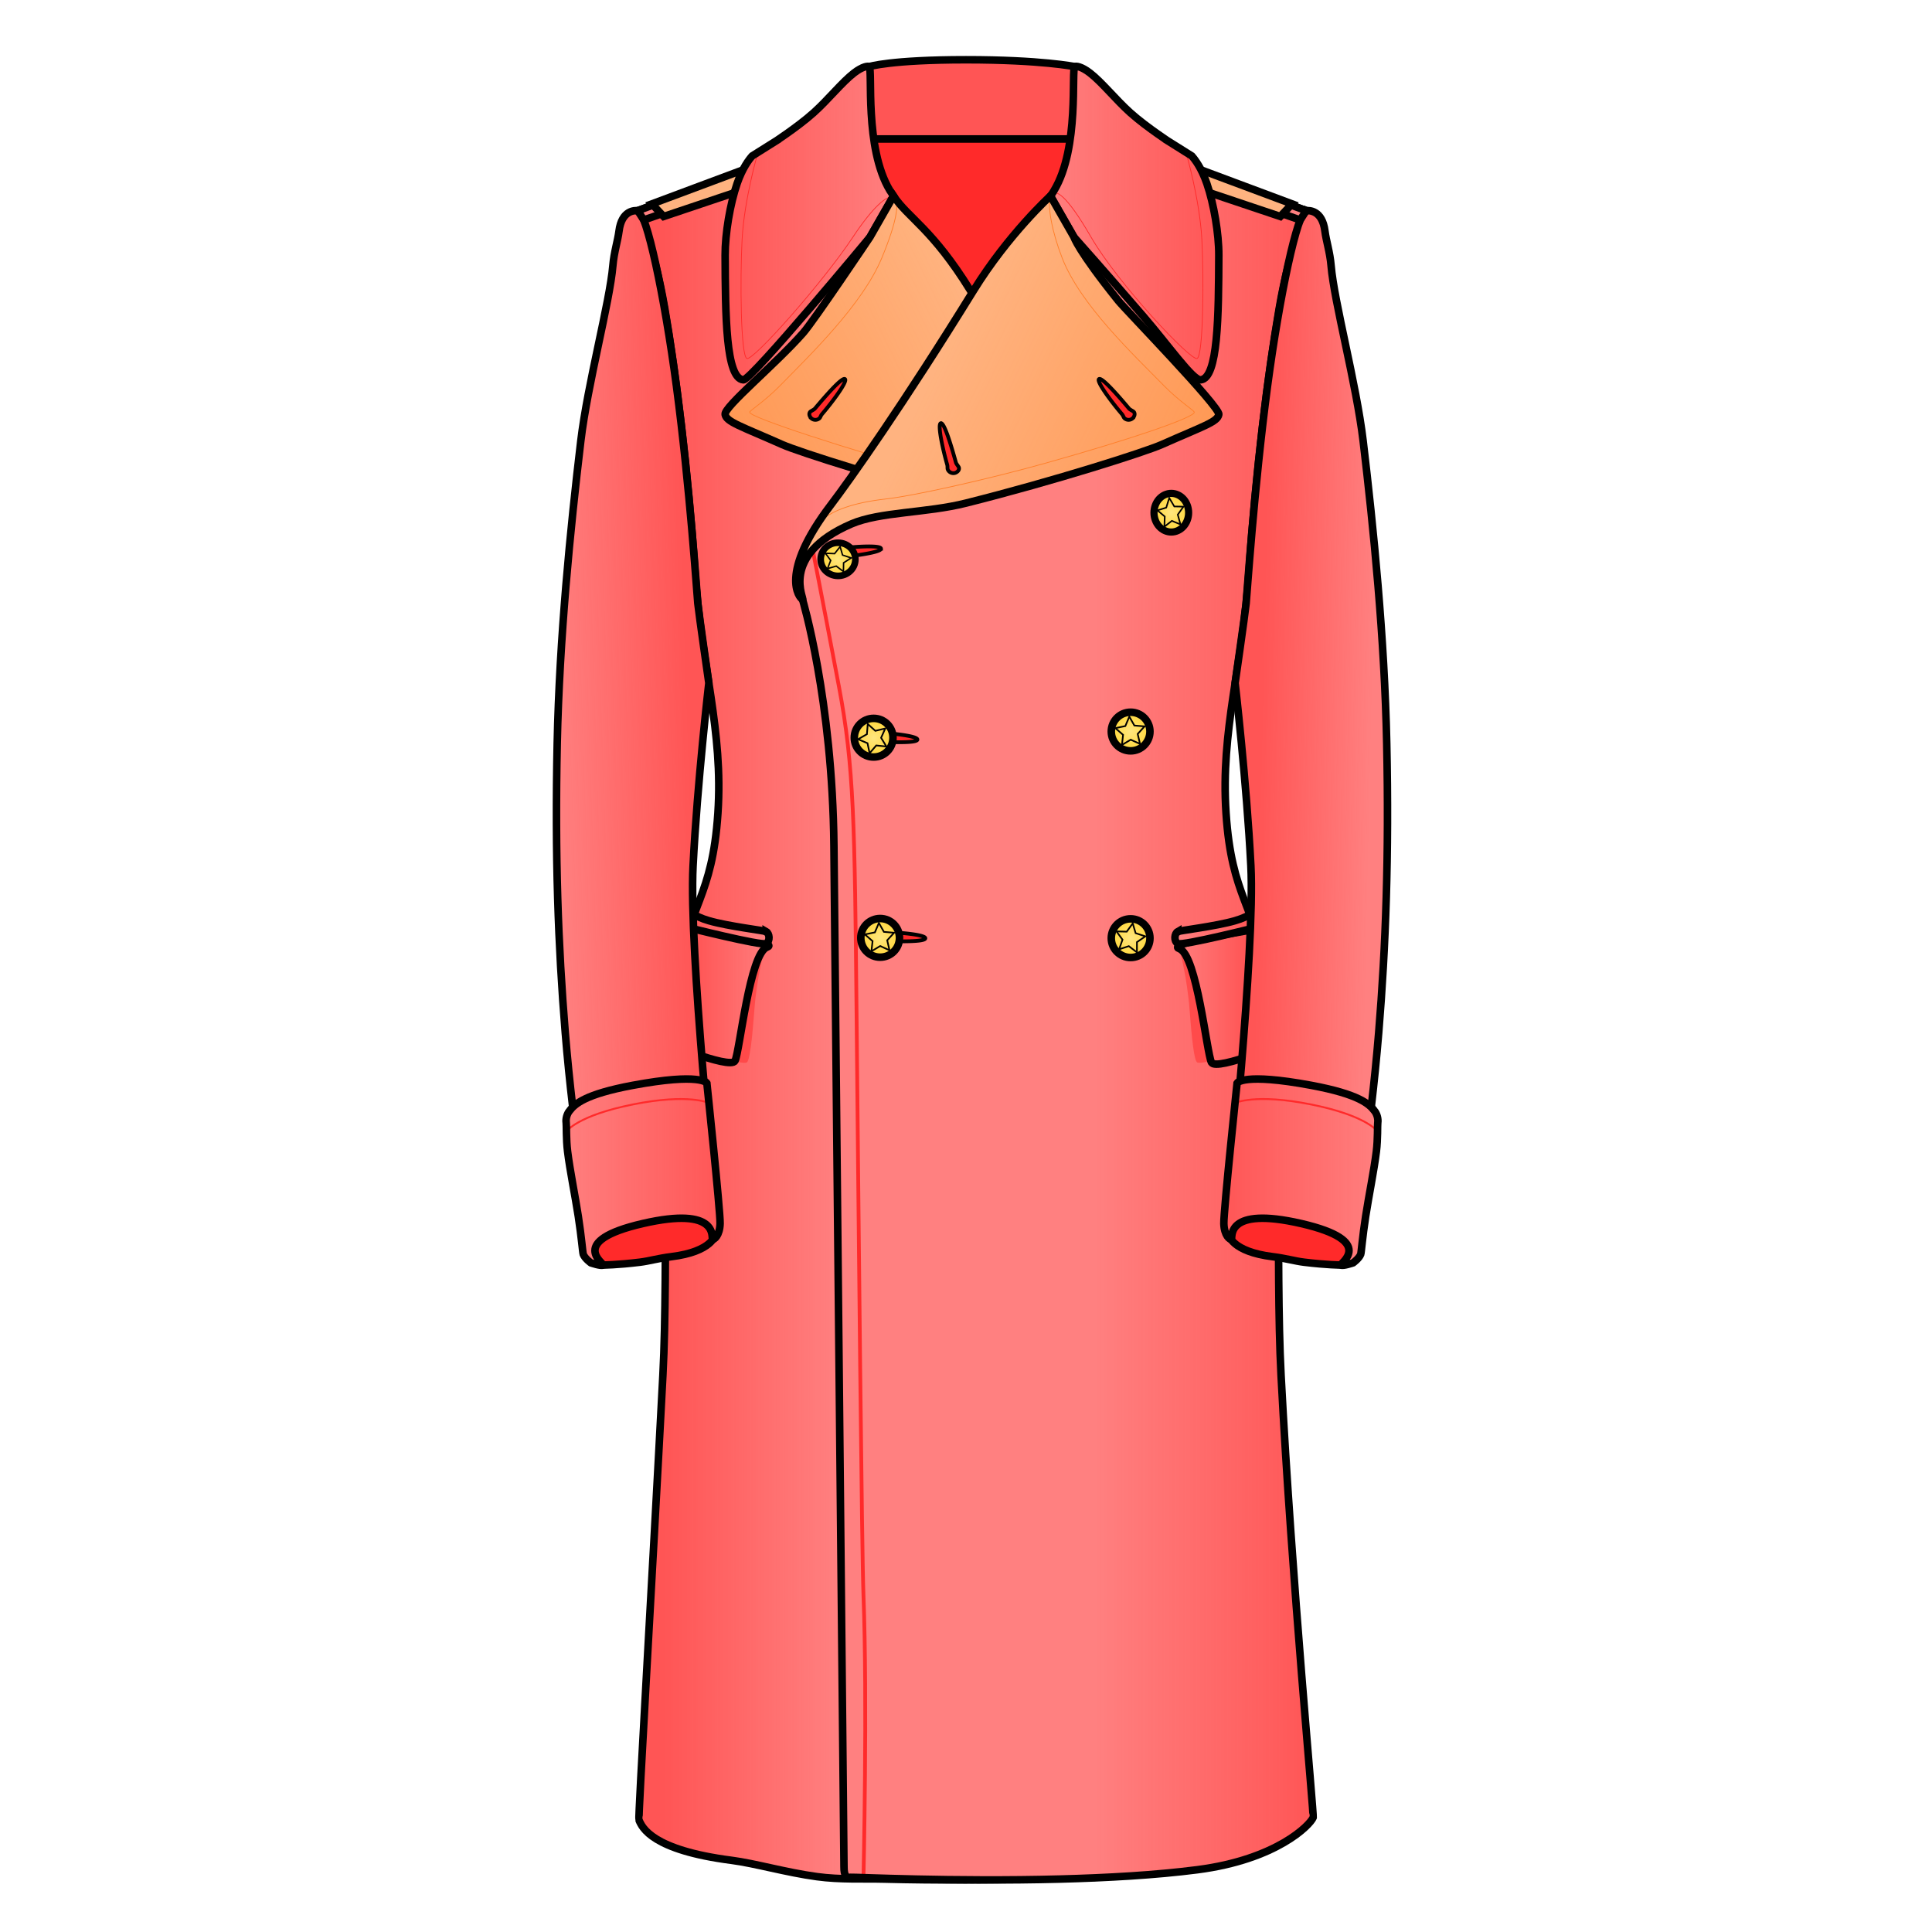 <svg xmlns="http://www.w3.org/2000/svg" xmlns:xlink="http://www.w3.org/1999/xlink" viewBox="0 0 256 256">
    <defs>
        <linearGradient id="innoGrad5">
            <stop offset="0" stop-color="#ffd42a" stop-opacity="0"/>
            <stop offset="1" stop-color="#ffd42a"/>
        </linearGradient>
        <linearGradient id="innoGrad4">
            <stop offset="0" stop-color="#ff7f2a" stop-opacity="0"/>
            <stop offset="1" stop-color="#ff7f2a" stop-opacity=".502"/>
        </linearGradient>
        <linearGradient id="innoGrad1">
            <stop offset="0" stop-color="#ff2a2a" stop-opacity=".502"/>
            <stop offset="1" stop-color="#ff2a2a" stop-opacity="0"/>
        </linearGradient>
        <linearGradient id="innoGrad3">
            <stop offset="0" stop-color="#ff7f2a" stop-opacity=".502"/>
            <stop offset="1" stop-color="#ff7f2a" stop-opacity="0"/>
        </linearGradient>
        <linearGradient id="innoGrad2">
            <stop offset="0" stop-color="#ff2a2a" stop-opacity="0"/>
            <stop offset="1" stop-color="#ff2a2a" stop-opacity=".502"/>
        </linearGradient>
        <linearGradient id="linearGradient932" x1="87.88" x2="111.052" y1="133.705" y2="133.705" gradientUnits="userSpaceOnUse" xlink:href="#innoGrad1"/>
        <linearGradient id="linearGradient955" x1="92.139" x2="102.374" y1="131.589" y2="131.589" gradientUnits="userSpaceOnUse" xlink:href="#innoGrad1"/>
        <linearGradient id="linearGradient978" x1="91.084" x2="101.521" y1="120.56" y2="123.438" gradientUnits="userSpaceOnUse" xlink:href="#innoGrad1"/>
        <linearGradient id="linearGradient1001" x1="73.234" x2="91.049" y1="90.121" y2="89.546" gradientUnits="userSpaceOnUse" xlink:href="#innoGrad2"/>
        <linearGradient id="linearGradient1032" x1="95.584" x2="118.982" y1="29.559" y2="29.559" gradientUnits="userSpaceOnUse" xlink:href="#innoGrad1"/>
        <linearGradient id="linearGradient1055" x1="96.151" x2="128.477" y1="54.956" y2="39.232" gradientUnits="userSpaceOnUse" xlink:href="#innoGrad3"/>
        <linearGradient id="linearGradient1131" x1="74.503" x2="95.918" y1="155.327" y2="155.327" gradientUnits="userSpaceOnUse" xlink:href="#innoGrad2"/>
        <linearGradient id="linearGradient1162" x1="145.175" x2="174.503" y1="133.705" y2="133.705" gradientUnits="userSpaceOnUse" xlink:href="#innoGrad2"/>
        <linearGradient id="linearGradient1185" x1="155.545" x2="165.102" y1="131.798" y2="131.798" gradientUnits="userSpaceOnUse" xlink:href="#innoGrad2"/>
        <linearGradient id="linearGradient1216" x1="156.063" x2="165.774" y1="123.438" y2="121.254" gradientUnits="userSpaceOnUse" xlink:href="#innoGrad2"/>
        <linearGradient id="linearGradient1239" x1="167.302" x2="181.857" y1="88.971" y2="89.299" gradientUnits="userSpaceOnUse" xlink:href="#innoGrad1"/>
        <linearGradient id="linearGradient1270" x1="138.586" x2="162" y1="29.559" y2="29.559" gradientUnits="userSpaceOnUse" xlink:href="#innoGrad2"/>
        <linearGradient id="linearGradient1301" x1="128.673" x2="161.737" y1="39.122" y2="54.986" gradientUnits="userSpaceOnUse" xlink:href="#innoGrad4"/>
        <linearGradient id="linearGradient1347" x1="161.666" x2="183.081" y1="155.327" y2="155.327" gradientUnits="userSpaceOnUse" xlink:href="#innoGrad1"/>
        <radialGradient id="radialGradient938" cx="149.813" cy="124.313" r="3.063" fx="149.813" fy="124.313" gradientUnits="userSpaceOnUse" xlink:href="#innoGrad5"/>
        <radialGradient id="radialGradient961" cx="116.624" cy="124.271" r="3.063" fx="116.624" fy="124.271" gradientUnits="userSpaceOnUse" xlink:href="#innoGrad5"/>
        <radialGradient id="radialGradient986" cx="115.762" cy="97.75" r="3.063" fx="115.762" fy="97.75" gradientUnits="userSpaceOnUse" xlink:href="#innoGrad5"/>
        <radialGradient id="radialGradient1010" cx="149.813" cy="96.932" r="3.062" fx="149.813" fy="96.932" gradientUnits="userSpaceOnUse" xlink:href="#innoGrad5"/>
        <radialGradient id="radialGradient1033" cx="155.205" cy="67.937" r="2.77" fx="155.205" fy="67.937" gradientTransform="matrix(1 0 0 1.095 0 -6.484)" gradientUnits="userSpaceOnUse" xlink:href="#innoGrad5"/>
        <radialGradient id="radialGradient1064" cx="112.287" cy="72.214" r="2.736" fx="112.287" fy="72.214" gradientTransform="matrix(1 0 0 .963 0 2.692)" gradientUnits="userSpaceOnUse" xlink:href="#innoGrad5"/>
    </defs>
    <g>
        <path fill="#ff2a2a" d="M115.284 15.75l29.889.404-4.429 32.513-29.001.833z"/>
        <path fill="#f55" stroke="#000000" stroke-miterlimit="10" d="M142.417 8.83S138 7.917 128 7.917s-12.833.913-12.833.913l-3.424 9.584h34.281z"/>
        <path fill="#ff8080" d="M84.501 27.914l25.75-9.5 8.167 12.084s30.584 39.167 32.416 42.751c1.834 3.583.416 6.166.416 6.166s-3.973 13.169-4.166 32.67c-.191 19.5-1.333 134-1.333 135.249 0 1.249-.292 1.497-.917 1.416-.271-.035-13.58.603-27.67.237-2.71-.07-5.81.101-8.913-.32-4.1-.555-8.197-1.762-11.333-2.167-10.515-1.358-11.834-4.333-12.25-5.333-.127-.306 1.72-31.336 3.167-58.916.791-15.086-.372-38.565 1.875-52.625 1.583-9.9 4.665-10.611 5.415-21.861.734-11.021-2.165-19.264-3.04-32.139-.885-13.015-2.496-26.006-4-34.75-1.476-8.578-3.584-12.962-3.584-12.962z"/>
        <path fill="url(#linearGradient932)" stroke="#000000" stroke-miterlimit="10" d="M84.501 27.914l25.75-9.5 8.167 12.084s30.584 39.167 32.416 42.751c1.834 3.583.416 6.166.416 6.166s-3.973 13.169-4.166 32.67c-.191 19.5-1.333 134-1.333 135.249 0 1.249-.292 1.497-.917 1.416-.271-.035-13.58.603-27.67.237-2.71-.07-5.81.101-8.913-.32-4.1-.555-8.197-1.762-11.333-2.167-10.515-1.358-11.834-4.333-12.25-5.333-.127-.306 1.72-31.336 3.167-58.916.791-15.086-.372-38.565 1.875-52.625 1.583-9.9 4.665-10.611 5.415-21.861.734-11.021-2.165-19.264-3.04-32.139-.885-13.015-2.496-26.006-4-34.75-1.476-8.578-3.584-12.962-3.584-12.962z"/>
        <path fill="#ff2a2a" fill-opacity=".502" d="M101.311 125.709s-1.015 3.666-1.348 8.047c-.275 3.62-.6 6.921-1.042 7.039-.917.246-4.566-1.129-4.566-1.129l2.191-12.417z"/>
        <path fill="#ff8080" d="M101.646 125.5c-2.313.813-3.625 13.813-4.25 15.063s-10.563-2.938-10.563-2.938l1.114-15.242c.001 0 16.012 2.305 13.699 3.117z"/>
        <path fill="url(#linearGradient955)" stroke="#000000" stroke-miterlimit="10" d="M101.646 125.5c-2.313.813-3.625 13.813-4.25 15.063s-10.563-2.938-10.563-2.938l1.114-15.242c.001 0 16.012 2.305 13.699 3.117z"/>
        <path fill="#ff8080" d="M101.521 123.438c.438.25.563 1.238 0 1.588-.563.35-10.698-2.205-10.698-2.205l.261-2.261s.802.848 2.855 1.44c2.602.751 7.338 1.298 7.582 1.438z"/>
        <path fill="url(#linearGradient978)" stroke="#000000" stroke-miterlimit="10" d="M101.521 123.438c.438.25.563 1.238 0 1.588-.563.35-10.698-2.205-10.698-2.205l.261-2.261s.802.848 2.855 1.44c2.602.751 7.338 1.298 7.582 1.438z"/>
        <path fill="#ff8080" d="M84.501 27.914c-.364-.031-2.125-.099-2.479 2.711-.16 1.27-.664 2.806-.813 4.563-.412 4.863-3.345 15.641-4.25 23.25C75.584 70 74.126 84.557 73.834 98.5c-.313 14.938.126 26.883 1.063 38.313 1.121 13.674 3.188 25.313 3.188 25.313l16.688-2.688s-3.5-33.625-2.938-44.688c.562-11.063 2.09-24.245 2.09-24.245s-1.28-8.887-1.461-10.562c-.095-.878-1.055-15.387-2.826-28.738-1.607-12.095-3.978-23.191-5.137-23.291z"/>
        <path fill="url(#linearGradient1001)" stroke="#000000" stroke-miterlimit="10" d="M84.501 27.914c-.364-.031-2.125-.099-2.479 2.711-.16 1.27-.664 2.806-.813 4.563-.412 4.863-3.345 15.641-4.25 23.25C75.584 70 74.126 84.557 73.834 98.5c-.313 14.938.126 26.883 1.063 38.313 1.121 13.674 3.188 25.313 3.188 25.313l16.688-2.688s-3.5-33.625-2.938-44.688c.562-11.063 2.09-24.245 2.09-24.245s-1.28-8.887-1.461-10.562c-.095-.878-1.055-15.387-2.826-28.738-1.607-12.095-3.978-23.191-5.137-23.291z"/>
        <path fill="#ff8080" stroke="#000000" stroke-miterlimit="10" d="M84.501 27.914l.799 1.233 23.284-8.084-.532-1.837z"/>
        <path fill="#ffb380" stroke="#000000" stroke-miterlimit="10" d="M100.252 21.841L86.375 27.02l1.564 1.664 13.395-4.497z"/>
        <path fill="#ff8080" d="M115.284 31.405S99.524 50.404 98.5 50.331c-2.333-.167-2.382-8.527-2.416-16.5-.013-2.843.666-6.833 1.583-9.5.713-2.073 1.577-3.19 2-3.667l3.583-2.25c-1.277.802 2.323-1.463 4.584-3.501 1.954-1.762 3.746-4.027 5.333-5.25 1.141-.879 1.875-.937 2-.833.5.416-.667 10.75 2.75 16.416.07.117.405.603.479.716z"/>
        <path fill="none" stroke="#ff2a2a" stroke-miterlimit="10" stroke-width=".1" d="M100.433 20.183s-1.813 6.194-2.099 11.504c-.286 5.31-.188 15.438.625 15.813s10.11-10.115 14.063-16.095c2.558-3.869 4.552-5.673 5.388-5.26"/>
        <path fill="url(#linearGradient1032)" stroke="#000000" stroke-miterlimit="10" d="M115.284 31.405S99.524 50.404 98.5 50.331c-2.333-.167-2.382-8.527-2.416-16.5-.013-2.843.666-6.833 1.583-9.5.713-2.073 1.577-3.19 2-3.667l3.583-2.25c-1.277.802 2.323-1.463 4.584-3.501 1.954-1.762 3.746-4.027 5.333-5.25 1.141-.879 1.875-.937 2-.833.5.416-.667 10.75 2.75 16.416.07.117.405.603.479.716z"/>
        <path fill="#ffb380" d="M115.284 31.405s-7.45 11.11-8.867 12.717c-3.679 4.173-10.5 9.792-10.333 10.792.167 1 2.06 1.547 7.583 4 2.117.94 14.052 4.771 25.917 7.75 5.268 1.323 11.441 1.149 15.166 2.75 9.773 4.201 6.084 10.167 6.5 10 .417-.167 3.167-3.417-3.75-12.5-2.553-3.353-9.61-13.348-18.916-28.417-5.055-8.186-8.245-9.604-10.188-12.536z"/>
        <path fill="none" stroke="#ff7f2a" stroke-miterlimit="10" stroke-width=".1" d="M118.41 26.144c.835.413.51 3.043-1.57 8.044-2.565 6.166-9.451 12.803-13.506 16.938-2.071 2.112-4 3.268-4 3.5 0 .688 13.04 4.908 24.752 8.188 6.756 1.892 13.07 2.338 16.186 3.313 8.516 2.664 9.623 4.313 9.623 4.313"/>
        <path fill="url(#linearGradient1055)" stroke="#000000" stroke-miterlimit="10" d="M115.284 31.405s-7.45 11.11-8.867 12.717c-3.679 4.173-10.5 9.792-10.333 10.792.167 1 2.06 1.547 7.583 4 2.117.94 14.052 4.771 25.917 7.75 5.268 1.323 11.441 1.149 15.166 2.75 9.773 4.201 6.084 10.167 6.5 10 .417-.167 3.167-3.417-3.75-12.5-2.553-3.353-9.61-13.348-18.916-28.417-5.055-8.186-8.245-9.604-10.188-12.536z"/>
        <path fill="#ff2a2a" stroke="#000000" stroke-miterlimit="10" d="M94.771 163.625s-.376 2.228-5.834 2.894c-1.655.202-2.922.581-4.146.73-3.059.374-4.896.376-4.896.376l-1.521-.708-.75-2.167 5.583-3.708 8.65-1.136 2.912 1.511v2.208z"/>
        <path fill="#ff8080" d="M75.498 147.135c-.422.515-.54 1.178-.477 1.615.055.377-.021 2.15.188 3.833.309 2.489.996 5.86 1.417 8.583.423 2.735.579 4.817.656 5.028.208.563 1.01 1.139 1.01 1.139s1.334.459 1.604.292c.27-.167-4.854-3.166 5.271-5.5s9.063 1.876 9.25 2.042c.187.166.958-.458 1-2.042.042-1.584-1.754-18.615-1.754-18.615s-.767-1.385-9.829.303c-6.359 1.184-7.65 2.485-8.336 3.322z"/>
        <path fill="none" stroke="#ff2a2a" stroke-miterlimit="10" stroke-width=".25" d="M75.054 149.919s1.431-2.107 8.863-3.586c7.432-1.479 10.022-.173 10.022-.173"/>
        <path fill="url(#linearGradient1131)" stroke="#000000" stroke-miterlimit="10" d="M75.498 147.135c-.422.515-.54 1.178-.477 1.615.055.377-.021 2.15.188 3.833.309 2.489.996 5.86 1.417 8.583.423 2.735.579 4.817.656 5.028.208.563 1.01 1.139 1.01 1.139s1.334.459 1.604.292c.27-.167-4.854-3.166 5.271-5.5s9.063 1.876 9.25 2.042c.187.166.958-.458 1-2.042.042-1.584-1.754-18.615-1.754-18.615s-.767-1.385-9.829.303c-6.359 1.184-7.65 2.485-8.336 3.322z"/>
        <path fill="#ff2a2a" stroke="#000000" stroke-miterlimit="10" stroke-width=".5" d="M111.962 50.229c-.395-.287-2.644 2.325-3.985 3.913-.131.156-.546.327-.637.442-.235.302-.007.7.181.858a.808.808 0 0 0 1.063-.019c.134-.12.146-.33.352-.568 1.288-1.497 3.423-4.338 3.026-4.626z"/>
        <path fill="#ff8080" d="M173.083 27.914l-25.75-9.5-8.167 12.084s-30.583 39.167-32.417 42.751c-1.834 3.584-.416 6.166-.416 6.166s3.974 13.169 4.166 32.67c.192 19.501 1.333 134 1.333 135.249 0 1.249.292 1.497.917 1.416.272-.035 13.581.603 27.67.237 6.29-.163 12.735-.526 18.246-1.238 10.515-1.358 14.918-5.915 15.334-6.915.127-.306-2.804-31.003-4.25-58.583-.791-15.086.372-38.565-1.875-52.625-1.583-9.9-4.665-10.611-5.415-21.861-.734-11.021 2.165-19.264 3.04-32.139.885-13.015 2.496-26.006 4-34.75 1.476-8.578 3.584-12.962 3.584-12.962z"/>
        <path fill="none" stroke="#ff2a2a" stroke-miterlimit="10" stroke-width=".5" d="M107.689 72.848s1.355 6.89 3.481 18.154c1.997 10.583 2.079 17.98 2.331 43.335.279 28.113.688 71.159.915 77.08.529 13.833 0 37.379 0 37.379"/>
        <path fill="url(#linearGradient1162)" stroke="#000000" stroke-miterlimit="10" d="M173.083 27.914l-25.75-9.5-8.167 12.084s-30.583 39.167-32.417 42.751c-1.834 3.584-.416 6.166-.416 6.166s3.974 13.169 4.166 32.67c.192 19.501 1.333 134 1.333 135.249 0 1.249.292 1.497.917 1.416.272-.035 13.581.603 27.67.237 6.29-.163 12.735-.526 18.246-1.238 10.515-1.358 14.918-5.915 15.334-6.915.127-.306-2.804-31.003-4.25-58.583-.791-15.086.372-38.565-1.875-52.625-1.583-9.9-4.665-10.611-5.415-21.861-.734-11.021 2.165-19.264 3.04-32.139.885-13.015 2.496-26.006 4-34.75 1.476-8.578 3.584-12.962 3.584-12.962z"/>
        <path fill="#ff2a2a" fill-opacity=".502" d="M156.273 125.709s1.015 3.666 1.348 8.047c.275 3.62.6 6.921 1.042 7.039.917.246 4.566-1.129 4.566-1.129l-2.191-12.417z"/>
        <path fill="#ff8080" d="M155.938 125.5c2.313.813 3.625 13.813 4.25 15.063s10.563-2.938 10.563-2.938l-1.114-15.242c-.001 0-16.012 2.305-13.699 3.117z"/>
        <path fill="url(#linearGradient1185)" stroke="#000000" stroke-miterlimit="10" d="M156.273 125.709c2.313.813 3.625 13.813 4.25 15.063s10.563-2.938 10.563-2.938l-1.114-15.242c-.001 0-16.012 2.305-13.699 3.117z"/>
        <path fill="#ff8080" d="M156.063 123.438c-.438.25-.563 1.238 0 1.588.563.35 10.698-2.205 10.698-2.205l-.261-2.261s-.802.848-2.855 1.44c-2.602.751-7.338 1.298-7.582 1.438z"/>
        <path fill="url(#linearGradient1216)" stroke="#000000" stroke-miterlimit="10" d="M156.063 123.438c-.438.25-.563 1.238 0 1.588.563.35 10.698-2.205 10.698-2.205l-.261-2.261s-.802.848-2.855 1.44c-2.602.751-7.338 1.298-7.582 1.438z"/>
        <path fill="#ff8080" d="M173.083 27.914c.364-.031 2.125-.099 2.479 2.711.16 1.27.664 2.806.813 4.563.412 4.863 3.345 15.641 4.25 23.25C182 70 183.458 84.557 183.75 98.5c.313 14.938-.126 26.883-1.063 38.313-1.121 13.674-3.188 25.313-3.188 25.313l-16.688-2.688s3.5-33.625 2.938-44.688c-.562-11.063-2.09-24.245-2.09-24.245s1.28-8.887 1.461-10.562c.095-.878 1.055-15.387 2.826-28.738 1.607-12.095 3.978-23.191 5.137-23.291z"/>
        <path fill="url(#linearGradient1239)" stroke="#000000" stroke-miterlimit="10" d="M173.083 27.914c.364-.031 2.125-.099 2.479 2.711.16 1.27.664 2.806.813 4.563.412 4.863 3.345 15.641 4.25 23.25C182 70 183.458 84.557 183.75 98.5c.313 14.938-.126 26.883-1.063 38.313-1.121 13.674-3.188 25.313-3.188 25.313l-16.688-2.688s3.5-33.625 2.938-44.688c-.562-11.063-2.09-24.245-2.09-24.245s1.28-8.887 1.461-10.562c.095-.878 1.055-15.387 2.826-28.738 1.607-12.095 3.978-23.191 5.137-23.291z"/>
        <path fill="#ff8080" stroke="#000000" stroke-miterlimit="10" d="M173.083 27.914l-.799 1.233L149 21.063l.532-1.837z"/>
        <path fill="#ffb380" stroke="#000000" stroke-miterlimit="10" d="M157.332 21.841l13.877 5.179-1.564 1.664-13.395-4.497z"/>
        <path fill="#ff8080" d="M139.188 25.962c.285-.358.245-.326.479-.716 3.417-5.667 2.25-16 2.75-16.416.125-.104.859-.046 2 .833 1.587 1.223 3.379 3.488 5.333 5.25 2.261 2.038 5.861 4.303 4.584 3.501l3.583 2.25c.423.476 1.287 1.594 2 3.667.917 2.667 1.596 6.657 1.583 9.5-.034 7.973-.083 16.333-2.416 16.5-1.024.073-4.19-4.474-7.584-8.417-4.336-5.039-9.2-10.509-9.2-10.509z"/>
        <path fill="none" stroke="#ff2a2a" stroke-miterlimit="10" stroke-width=".1" d="M157.151 20.183s1.813 6.194 2.099 11.504c.286 5.31.188 15.438-.625 15.813s-10.478-9.887-14.063-16.095c-3.24-5.611-4.864-6.635-5.343-5.396"/>
        <path fill="url(#linearGradient1270)" stroke="#000000" stroke-miterlimit="10" d="M139.188 25.962c.285-.358.245-.326.479-.716 3.417-5.667 2.25-16 2.75-16.416.125-.104.859-.046 2 .833 1.587 1.223 3.379 3.488 5.333 5.25 2.261 2.038 5.861 4.303 4.584 3.501l3.583 2.25c.423.476 1.287 1.594 2 3.667.917 2.667 1.596 6.657 1.583 9.5-.034 7.973-.083 16.333-2.416 16.5-1.024.073-4.19-4.474-7.584-8.417-4.336-5.039-9.2-10.509-9.2-10.509z"/>
        <path fill="#ffb380" d="M139.188 25.962l3.112 5.443s.515 1.759 5.867 8.426c1.001 1.246 13.5 14.083 13.333 15.084-.167 1.001-2.06 1.547-7.583 4-2.117.94-14.052 4.771-25.917 7.75-5.269 1.323-11.442 1.149-15.167 2.75-9.773 4.201-6.083 10.167-6.5 10-.417-.167-3.167-3.417 3.75-12.5 2.553-3.353 9.611-13.348 18.917-28.417 4.6-7.449 10.188-12.536 10.188-12.536z"/>
        <path fill="none" stroke="#ff7f2a" stroke-miterlimit="10" stroke-width=".1" d="M139.219 26.009c-.48 1.238.186 4.74 1.525 8.179 2.424 6.223 9.451 12.803 13.506 16.938 2.071 2.112 4 3.268 4 3.5 0 .688-8.17 3.513-19.882 6.792-6.756 1.892-16.952 4.249-21.056 4.708-8.867.991-9.623 4.313-9.623 4.313"/>
        <path fill="url(#linearGradient1301)" stroke="#000000" stroke-miterlimit="10" d="M139.188 25.962l3.112 5.443s.515 1.759 5.867 8.426c1.001 1.246 13.5 14.083 13.333 15.084-.167 1.001-2.06 1.547-7.583 4-2.117.94-14.052 4.771-25.917 7.75-5.269 1.323-11.442 1.149-15.167 2.75-9.773 4.201-6.083 10.167-6.5 10-.417-.167-3.167-3.417 3.75-12.5 2.553-3.353 9.611-13.348 18.917-28.417 4.6-7.449 10.188-12.536 10.188-12.536z"/>
        <path fill="#ff2a2a" stroke="#000000" stroke-miterlimit="10" d="M162.813 163.625s.376 2.228 5.834 2.894c1.655.202 2.922.581 4.146.73 3.059.374 4.896.376 4.896.376l1.521-.708.75-2.167-5.583-3.708-8.65-1.136-2.912 1.511v2.208z"/>
        <path fill="#ff8080" d="M182.086 147.135c.422.515.54 1.178.477 1.615-.055.377.021 2.15-.188 3.833-.309 2.489-.996 5.86-1.417 8.583-.423 2.735-.579 4.817-.656 5.028-.208.563-1.01 1.139-1.01 1.139s-1.334.459-1.604.292c-.27-.167 4.854-3.166-5.271-5.5s-9.063 1.876-9.25 2.042c-.187.166-.958-.458-1-2.042-.042-1.584 1.754-18.615 1.754-18.615s.767-1.385 9.829.303c6.359 1.184 7.65 2.485 8.336 3.322z"/>
        <path fill="none" stroke="#ff2a2a" stroke-miterlimit="10" stroke-width=".25" d="M182.53 149.919s-1.431-2.107-8.863-3.586c-7.432-1.479-10.022-.173-10.022-.173"/>
        <path fill="url(#linearGradient1347)" stroke="#000000" stroke-miterlimit="10" d="M182.086 147.135c.422.515.54 1.178.477 1.615-.055.377.021 2.15-.188 3.833-.309 2.489-.996 5.86-1.417 8.583-.423 2.735-.579 4.817-.656 5.028-.208.563-1.01 1.139-1.01 1.139s-1.334.459-1.604.292c-.27-.167 4.854-3.166-5.271-5.5s-9.063 1.876-9.25 2.042c-.187.166-.958-.458-1-2.042-.042-1.584 1.754-18.615 1.754-18.615s.767-1.385 9.829.303c6.359 1.184 7.65 2.485 8.336 3.322z"/>
        <path fill="#ff2a2a" stroke="#000000" stroke-miterlimit="10" stroke-width=".5" d="M124.667 56.08c.479-.097 1.44 3.213 2 5.215.055.196.362.524.396.667.089.372-.284.639-.521.705a.806.806 0 0 1-.958-.458c-.072-.164.004-.361-.083-.663-.553-1.897-1.314-5.369-.834-5.466zM145.622 50.229c.395-.287 2.644 2.325 3.985 3.913.131.156.546.327.637.442.235.302.007.7-.181.858a.808.808 0 0 1-1.063-.019c-.134-.12-.146-.33-.352-.568-1.288-1.497-3.423-4.338-3.026-4.626z"/>
    </g>
    <g>
        <path fill="#ff2a2a" stroke="#000000" stroke-miterlimit="10" stroke-width=".5" d="M121.558 98.004c-.059.484-3.503.348-5.58.246-.203-.011-.611.176-.757.164-.381-.033-.517-.472-.504-.717a.807.807 0 0 1 .739-.764c.179-.017.34.119.655.13 1.972.078 5.507.454 5.447.941zM116.737 72.698c.023.487-3.396.929-5.46 1.175-.202.023-.573.276-.719.289-.382.03-.588-.379-.617-.623a.81.81 0 0 1 .601-.877c.173-.045.355.061.668.02 1.957-.255 5.505-.475 5.527.016zM122.609 124.334c-.049.485-3.495.417-5.574.356-.203-.006-.607.188-.754.179-.382-.026-.526-.461-.519-.707a.807.807 0 0 1 .724-.778c.178-.02.343.112.658.117 1.975.04 5.516.345 5.465.833z"/>
        <circle cx="149.813" cy="124.313" r="2.563" fill="#ffe680"/>
        <circle cx="149.813" cy="124.313" r="2.563" fill="url(#radialGradient938)" stroke="#000000" stroke-miterlimit="10"/>
        <path fill="none" stroke="#000000" stroke-miterlimit="10" stroke-width=".219" d="M150.092 122.352l.386 1.298 1.289.419-1.117.768v1.355l-1.076-.824-1.287.419.451-1.278-.797-1.096 1.355.035z"/>
        <circle cx="116.624" cy="124.271" r="2.563" fill="#ffe680"/>
        <circle cx="116.624" cy="124.271" r="2.563" fill="url(#radialGradient961)" stroke="#000000" stroke-miterlimit="10"/>
        <path fill="none" stroke="#000000" stroke-miterlimit="10" stroke-width=".219" d="M116.455 122.298l.668 1.179 1.35.118-.915.999.304 1.321-1.234-.562-1.159.698.152-1.346-1.023-.89 1.328-.27z"/>
        <circle cx="115.762" cy="97.75" r="2.563" fill="#ffe680"/>
        <circle cx="115.762" cy="97.75" r="2.563" fill="url(#radialGradient986)" stroke="#000000" stroke-miterlimit="10"/>
        <path fill="none" stroke="#000000" stroke-miterlimit="10" stroke-width=".219" d="M114.98 95.93l1.005.909 1.319-.314-.554 1.237.706 1.156-1.348-.143-.88 1.028-.28-1.325-1.251-.522 1.174-.675z"/>
        <circle cx="149.813" cy="96.932" r="2.562" fill="#ffe680"/>
        <circle cx="149.813" cy="96.932" r="2.562" fill="url(#radialGradient1010)" stroke="#000000" stroke-miterlimit="10"/>
        <path fill="none" stroke="#000000" stroke-miterlimit="10" stroke-width=".219" d="M149.639 94.958l.671 1.178 1.35.114-.912 1.001.308 1.32-1.236-.558-1.158.701.15-1.346-1.026-.887 1.326-.274z"/>
        <path fill="#ffe680" d="M157.4 67.186c.371 1.353-.311 2.786-1.523 3.201-1.212.415-2.497-.347-2.867-1.7-.371-1.353.31-2.786 1.523-3.201 1.211-.414 2.496.347 2.867 1.7z"/>
        <path fill="url(#radialGradient1033)" stroke="#000000" stroke-miterlimit="10" stroke-width=".947" d="M157.4 67.186c.371 1.353-.311 2.786-1.523 3.201-1.212.415-2.497-.347-2.867-1.7-.371-1.353.31-2.786 1.523-3.201 1.211-.414 2.496.347 2.867 1.7z"/>
        <path fill="none" stroke="#000000" stroke-miterlimit="10" stroke-width=".207" d="M154.93 65.98l.671 1.129 1.213.023-.753 1.06.355 1.296-1.139-.473-.992.777.051-1.353-.971-.814 1.17-.364z"/>
        <ellipse cx="111.038" cy="74.109" fill="#ffe680" rx="2.298" ry="2.196" transform="rotate(.974 111.042 74.115)"/>
        <ellipse cx="112.287" cy="72.214" fill="url(#radialGradient1064)" stroke="#000000" stroke-miterlimit="10" stroke-width=".877" rx="2.298" ry="2.196" transform="rotate(.974)"/>
        <path fill="none" stroke="#000000" stroke-miterlimit="10" stroke-width=".192" d="M111.319 72.433l.326 1.118 1.148.379-1.012.641-.022 1.161-.952-.723-1.161.34.425-1.088-.697-.951 1.214.05z"/>
    </g>
</svg>
